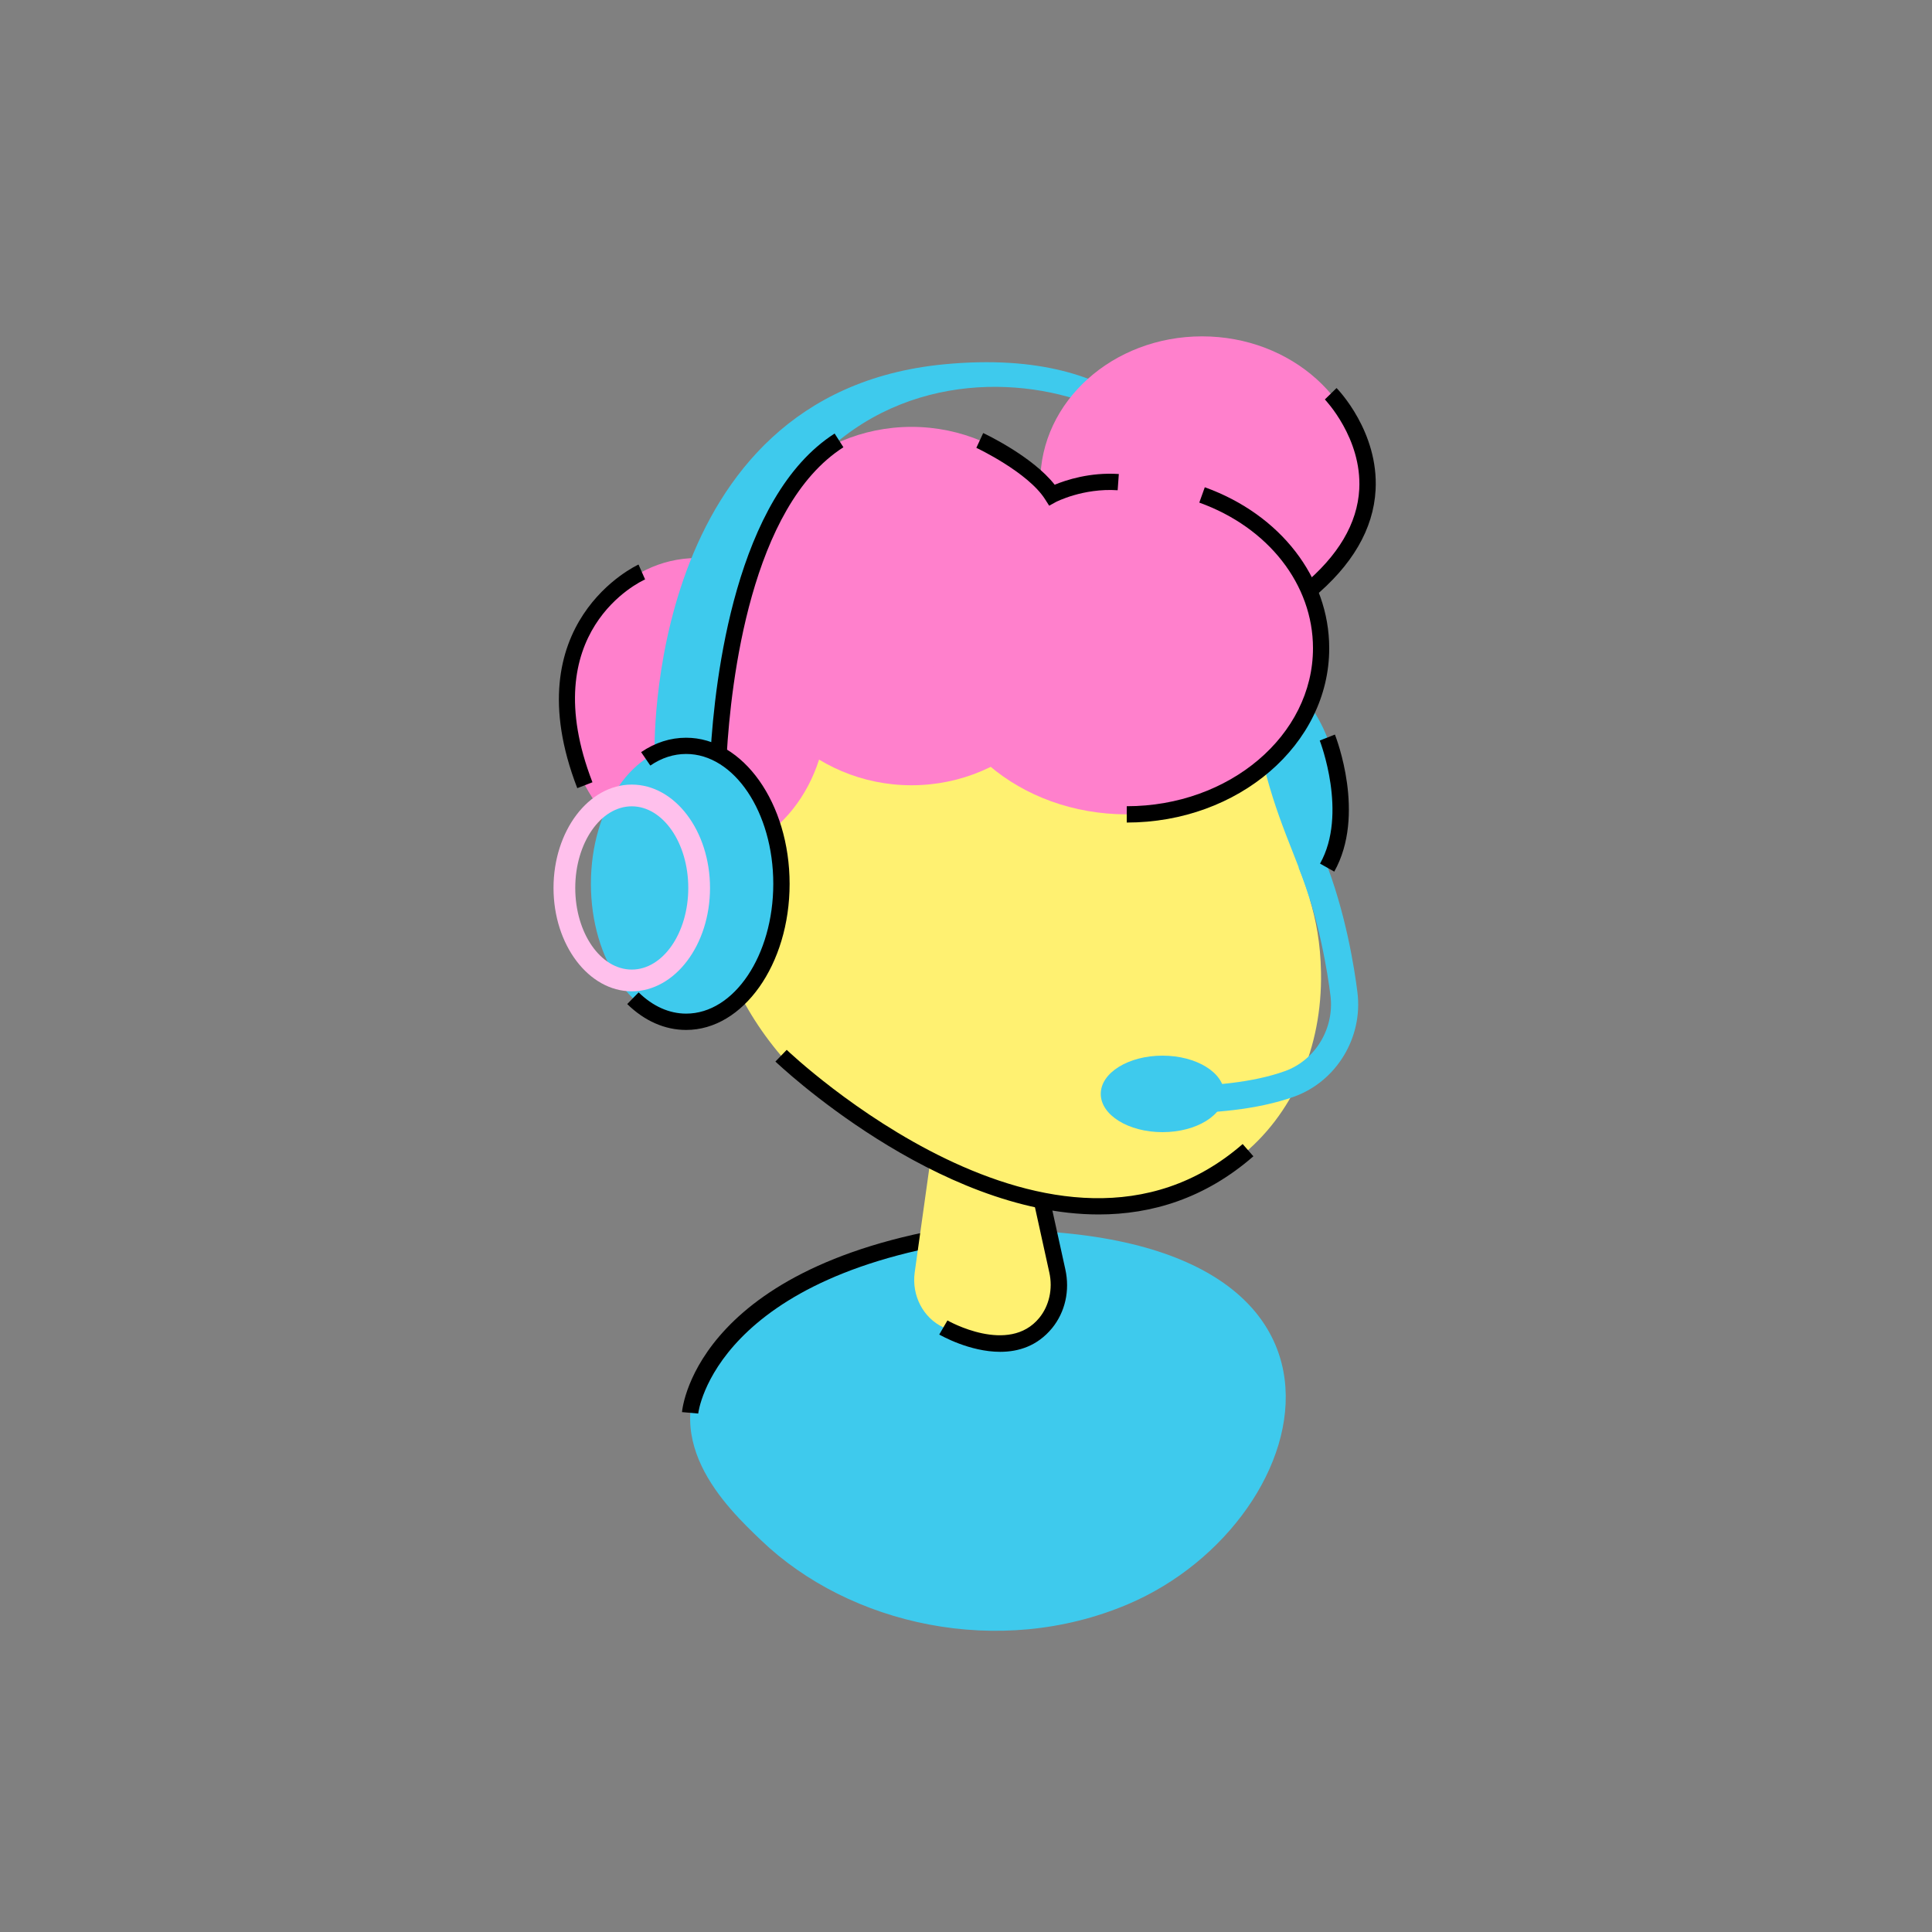 <?xml version="1.0" encoding="utf-8"?>
<!-- Generator: Adobe Illustrator 24.1.1, SVG Export Plug-In . SVG Version: 6.00 Build 0)  -->
<svg version="1.1" id="Capa_1" xmlns="http://www.w3.org/2000/svg" xmlns:xlink="http://www.w3.org/1999/xlink" x="0px" y="0px"
	 viewBox="0 0 200 200" style="enable-background:new 0 0 200 200;" xml:space="preserve">
<rect x="0" y="0" width="200" height="200" fill="#808080" stroke="none"/>
<style type="text/css">
	.st0{fill:#FF80CC;}
	.st1{fill:#DD6BB4;}
	.st2{fill:#3ECAED;}
	.st3{fill:#2C96A8;}
	.st4{fill:#FFEF5A;}
	.st5{fill:#FFFFFF;}
	.st6{fill:#FFF171;}
	.st7{fill:#FFC0EC;}
	.st8{fill:none;stroke:#000000;stroke-width:1.687;stroke-miterlimit:10;}
</style>
<ellipse class="st2" cx="129.19" cy="83.07" rx="9.42" ry="13.66"/>
<path class="st6" d="M75.87,65.76c-1.81,5.54-15.3,45.23,28.91,57.46c19.78,5.47,32.25-7.02,31.97-22.57
	c-0.22-12.08-6.84-13.95-7.87-35.91C128.32,52.59,85.87,35.2,75.87,65.76z"/>
<circle class="st0" cx="94.36" cy="62.74" r="18.55"/>
<ellipse class="st0" cx="72.12" cy="73.29" rx="13.49" ry="15.52"/>
<path class="st2" d="M78.79,159.45c9.13,8.76,24.6,12.29,37.97,6.62c20.32-8.62,28.73-40.56-17.33-38.65
	c-5.2,0.22-20.29,5.56-25.54,12.66C67.48,148.73,75.3,156.11,78.79,159.45z"/>
<path d="M72.28,146.33l-1.68-0.15c0.06-0.65,1.76-15.98,31.56-19.68l0.21,1.67C74.03,131.69,72.29,146.18,72.28,146.33z"/>
<ellipse class="st2" cx="71.03" cy="91.49" rx="9.86" ry="14.29"/>
<path class="st2" d="M67.76,78.06c0,0-1.08-37.31,29.9-40.34c20.17-1.97,24.43,9.58,24.43,9.58h-1.98
	c-4.41-9.35-44.06-17.99-45.82,30.76H67.76z"/>
<path class="st7" d="M65.4,102.62c-4.46,0-8.1-4.8-8.1-10.7c0-5.9,3.63-10.7,8.1-10.7s8.1,4.8,8.1,10.7
	C73.5,97.82,69.87,102.62,65.4,102.62z M65.4,83.47c-3.22,0-5.85,3.79-5.85,8.45c0,4.66,2.62,8.45,5.85,8.45s5.85-3.79,5.85-8.45
	C71.25,87.26,68.63,83.47,65.4,83.47z"/>
<ellipse class="st2" cx="120.34" cy="113.24" rx="6.39" ry="3.96"/>
<path class="st6" d="M94.69,131.72l1.58-11.29c0.37-2.64,2.51-4.59,5.04-4.59h0.45c2.3,0,4.31,1.62,4.91,3.96l3.04,11.75
	c0.54,2.1-0.14,4.38-1.8,5.67c-1.96,1.52-5.22,2.56-10.25,0.19C95.57,136.44,94.36,134.11,94.69,131.72z"/>
<path class="st2" d="M121.66,115.25c-3.34,0-5.83-0.28-6.04-0.3l0.32-2.79c0.1,0.01,10.34,1.14,17.08-1.28
	c3.15-1.14,5.13-4.42,4.71-7.81c-0.28-2.23-1.16-8-3.3-13.26l2.61-1.06c2.26,5.57,3.19,11.62,3.48,13.97
	c0.59,4.68-2.17,9.22-6.54,10.8C130.11,114.91,125.36,115.25,121.66,115.25z"/>
<path d="M113.74,125.72c-16.83,0-33.25-15.62-33.47-15.83l1.17-1.21c0.28,0.27,27.91,26.55,47.2,9.75l1.11,1.27
	C124.73,124.07,119.21,125.72,113.74,125.72z"/>
<path d="M103.54,139.94c-3.17,0-6.11-1.68-6.31-1.79l0.85-1.46c0.06,0.04,6.35,3.61,9.51-0.27c1.02-1.25,1.41-3,1.04-4.67
	l-1.55-7.04l1.65-0.36l1.55,7.04c0.49,2.2-0.01,4.43-1.37,6.1C107.38,139.35,105.42,139.94,103.54,139.94z"/>
<path d="M75.23,78.11l-1.68-0.1C74,70.23,76.16,51.43,86.4,44.88l0.91,1.42C77.72,52.43,75.67,70.59,75.23,78.11z"/>
<path d="M71.03,106.62c-2.2,0-4.31-0.93-6.1-2.68l1.18-1.21c1.47,1.44,3.17,2.2,4.92,2.2c4.97,0,9.02-6.03,9.02-13.44
	S76,78.05,71.03,78.05c-1.29,0-2.54,0.4-3.71,1.2l-0.95-1.39c1.46-0.99,3.02-1.49,4.66-1.49c5.9,0,10.71,6.79,10.71,15.13
	S76.93,106.62,71.03,106.62z"/>
<path class="st0" d="M107.69,51.69c2.7-1.15,5.73-1.79,8.95-1.79c11.11,0,20.12,7.7,20.12,17.2s-9.01,17.2-20.12,17.2
	s-20.12-7.7-20.12-17.2C96.51,60.35,101.07,54.51,107.69,51.69"/>
<ellipse class="st0" cx="124.44" cy="49.9" rx="16.75" ry="15.08"/>
<path d="M116.64,85.15v-1.69c10.63,0,19.28-7.34,19.28-16.36c0-6.58-4.62-12.5-11.77-15.07l0.57-1.59
	c7.83,2.82,12.88,9.35,12.88,16.66C137.61,77.06,128.2,85.15,116.64,85.15z"/>
<path d="M135.87,61.93l-1.07-1.3c3.73-3.08,5.72-6.44,5.91-9.99c0.28-5.29-3.53-9.25-3.56-9.29l1.21-1.18
	c0.18,0.18,4.37,4.54,4.04,10.56C142.18,54.77,139.98,58.54,135.87,61.93z"/>
<path d="M59.76,81.59c-6.64-17.18,6.21-23.09,6.34-23.15l0.68,1.54c-0.47,0.21-11.5,5.36-5.45,21L59.76,81.59z"/>
<path d="M108.61,52.35l-0.42-0.66c-1.78-2.81-7.07-5.31-7.12-5.33l0.71-1.53c0.22,0.1,5.11,2.42,7.4,5.35
	c1.15-0.48,3.65-1.31,6.64-1.11l-0.12,1.68c-3.59-0.24-6.39,1.21-6.42,1.23L108.61,52.35z"/>
<path d="M138.12,90.23l-1.47-0.83c2.9-5.16,0-12.66-0.03-12.74l1.57-0.62C138.32,76.38,141.42,84.36,138.12,90.23z"/>
</svg>
